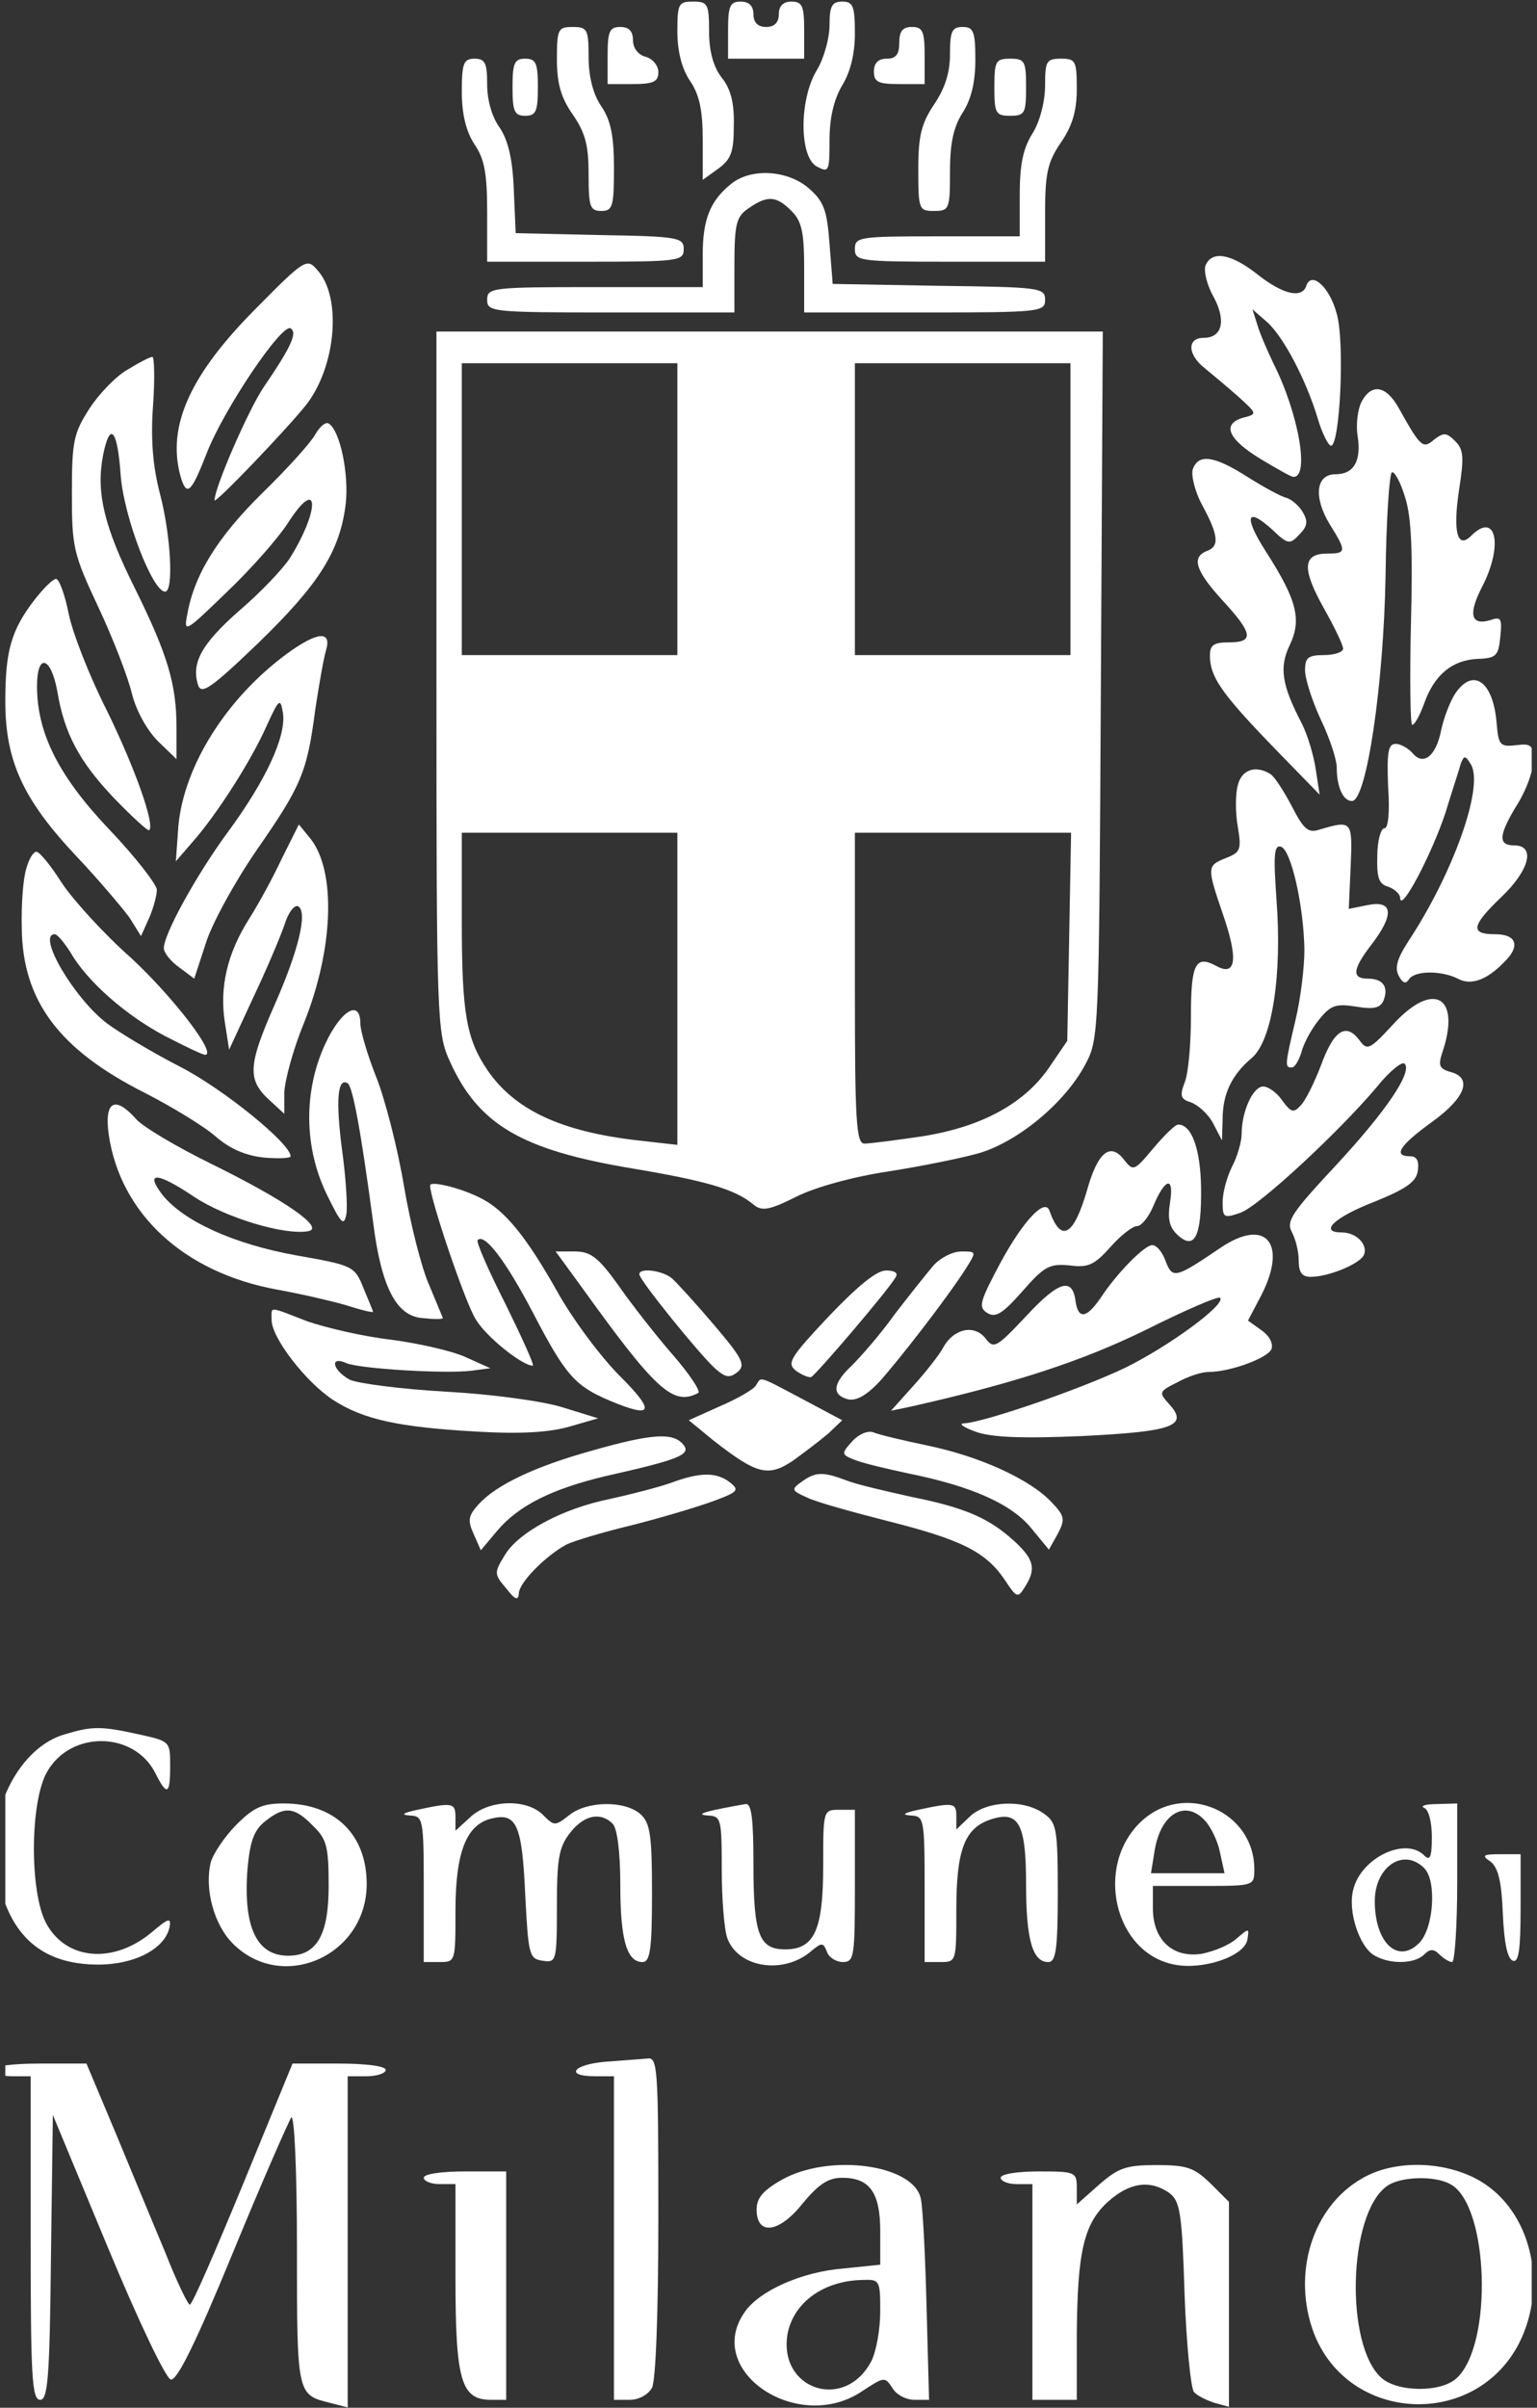 <svg width="191" height="299" viewBox="0 0 191 299" fill="none" xmlns="http://www.w3.org/2000/svg">
<rect x="0" y="0" width="191" height="299" fill="#333333" stroke="none"/>
<g clip-path="url(#clip0_332_117)">
<path d="M84.175 3.9C84.175 6.342 84.726 8.549 85.751 10.046C86.932 11.779 87.326 13.748 87.326 17.373V22.336L89.296 20.918C90.872 19.736 91.187 18.87 91.187 15.561C91.266 12.803 90.793 10.991 89.69 9.652C88.666 8.312 88.114 6.421 88.114 3.9C88.114 0.512 87.957 0.197 86.144 0.197C84.332 0.197 84.175 0.433 84.175 3.9Z" fill="white"/>
<path d="M90.478 3.743V7.288H95.205H99.932V3.743C99.932 0.749 99.696 0.197 98.356 0.197C97.332 0.197 96.781 0.749 96.781 1.773C96.781 2.797 96.229 3.349 95.205 3.349C94.181 3.349 93.629 2.797 93.629 1.773C93.629 0.749 93.078 0.197 92.053 0.197C90.714 0.197 90.478 0.749 90.478 3.743Z" fill="white"/>
<path d="M103.084 3.112C103.084 4.767 102.375 7.288 101.508 8.706C99.302 12.33 99.302 19.5 101.508 20.682C103.005 21.47 103.084 21.312 103.084 17.373C103.084 14.615 103.635 12.33 104.66 10.597C105.684 8.942 106.235 6.658 106.235 4.136C106.235 0.748 105.999 0.197 104.66 0.197C103.399 0.197 103.084 0.748 103.084 3.112Z" fill="white"/>
<path d="M69.205 7.367C69.205 10.282 69.678 12.094 71.175 14.221C72.751 16.506 73.144 18.082 73.144 21.627C73.144 25.645 73.302 26.197 74.72 26.197C76.138 26.197 76.296 25.645 76.296 20.839C76.296 16.9 75.902 14.93 74.72 13.197C73.696 11.7 73.144 9.494 73.144 7.052C73.144 3.664 72.987 3.349 71.175 3.349C69.363 3.349 69.205 3.585 69.205 7.367Z" fill="white"/>
<path d="M75.508 6.894V10.44H78.659C81.259 10.44 81.811 10.124 81.811 8.942C81.811 8.155 81.102 7.288 80.235 7.052C79.29 6.815 78.659 5.949 78.659 5.003C78.659 3.9 78.187 3.349 77.084 3.349C75.744 3.349 75.508 3.9 75.508 6.894Z" fill="white"/>
<path d="M111.75 5.318C111.75 6.736 111.356 7.288 110.174 7.288C109.15 7.288 108.599 7.839 108.599 8.864C108.599 10.203 109.15 10.44 111.75 10.44H114.902V6.894C114.902 3.9 114.665 3.349 113.326 3.349C112.144 3.349 111.75 3.9 111.75 5.318Z" fill="white"/>
<path d="M118.054 6.736C118.054 9.021 117.423 10.991 116.084 12.961C114.508 15.324 114.114 16.821 114.114 20.997C114.114 26.039 114.193 26.197 116.084 26.197C117.975 26.197 118.054 25.961 118.054 21.233C118.054 17.688 118.526 15.718 119.629 13.985C120.654 12.409 121.205 10.282 121.205 7.446C121.205 3.9 120.969 3.349 119.629 3.349C118.29 3.349 118.054 3.9 118.054 6.736Z" fill="white"/>
<path d="M57.387 11.385C57.387 14.221 57.938 16.349 58.962 17.924C60.223 19.736 60.538 21.627 60.538 26.355V32.5H72.75C84.411 32.5 84.963 32.421 84.963 30.924C84.963 29.506 84.332 29.349 74.562 29.191L64.084 28.954L63.847 23.518C63.69 19.658 63.138 17.451 62.114 15.876C61.169 14.615 60.538 12.488 60.538 10.518C60.538 7.839 60.302 7.288 58.962 7.288C57.623 7.288 57.387 7.839 57.387 11.385Z" fill="white"/>
<path d="M63.69 10.834C63.69 13.827 63.926 14.379 65.265 14.379C66.605 14.379 66.841 13.827 66.841 10.834C66.841 7.84 66.605 7.288 65.265 7.288C63.926 7.288 63.69 7.84 63.69 10.834Z" fill="white"/>
<path d="M123.568 10.834C123.568 14.064 123.726 14.379 125.538 14.379C127.35 14.379 127.508 14.064 127.508 10.834C127.508 7.603 127.35 7.288 125.538 7.288C123.726 7.288 123.568 7.603 123.568 10.834Z" fill="white"/>
<path d="M129.872 10.597C129.872 12.567 129.241 15.088 128.296 16.585C127.114 18.476 126.72 20.524 126.72 24.227V29.349H116.478C106.787 29.349 106.235 29.427 106.235 30.924C106.235 32.421 106.787 32.5 118.054 32.5H129.872V26.512C129.872 21.47 130.187 20.13 131.841 17.688C133.26 15.639 133.811 13.748 133.811 11.07C133.811 7.524 133.654 7.288 131.841 7.288C130.029 7.288 129.872 7.603 129.872 10.597Z" fill="white"/>
<path d="M90.793 22.888C88.271 24.937 87.326 27.221 87.326 31.634V35.652H73.932C61.09 35.652 60.538 35.73 60.538 37.227C60.538 38.724 61.09 38.803 75.902 38.803H91.265V32.973C91.265 27.773 91.502 26.906 92.999 25.882C95.362 24.227 96.465 24.306 98.356 26.197C99.617 27.458 99.932 28.797 99.932 33.288V38.803H114.902C129.32 38.803 129.871 38.724 129.871 37.227C129.871 35.73 129.241 35.652 116.714 35.494L103.477 35.258L103.084 30.294C102.768 26.04 102.374 25.015 100.484 23.361C97.805 21.076 93.235 20.84 90.793 22.888Z" fill="white"/>
<path d="M31.938 38.173C23.665 46.446 20.75 52.828 22.405 59.052C23.193 61.809 23.744 61.258 25.714 56.215C27.841 50.779 35.011 40.143 36.114 40.773C36.98 41.325 36.193 43.058 32.805 48.022C30.914 50.779 26.659 60.549 26.659 62.124C26.659 62.676 35.72 53.221 38.084 50.228C41.786 45.422 42.496 36.834 39.423 33.525C38.162 32.028 37.847 32.185 31.938 38.173Z" fill="white"/>
<path d="M149.804 32.973C149.568 33.603 149.962 35.337 150.75 36.755C152.404 39.749 151.932 41.955 149.568 41.955C147.52 41.955 147.52 44.003 149.726 45.737C150.592 46.446 152.483 48.021 153.823 49.203C156.265 51.409 156.265 51.409 154.453 51.882C151.774 52.67 152.641 54.561 156.659 57.003C158.629 58.185 160.441 59.209 160.677 59.209C162.804 59.446 161.386 51.331 158.235 45.106C157.526 43.609 156.58 41.482 156.265 40.379L155.635 38.409L157.447 39.985C159.495 41.797 162.332 47.234 163.75 51.961C164.301 53.852 165.089 55.349 165.404 55.349C166.507 55.349 167.138 42.506 166.113 38.961C165.247 35.652 162.962 33.603 162.332 35.494C161.78 37.149 159.338 36.518 156.265 34.076C152.956 31.476 150.592 31.082 149.804 32.973Z" fill="white"/>
<path d="M54.235 84.658C54.235 126.809 54.314 128.306 55.89 131.773C59.435 139.652 64.793 142.803 78.502 145.088C87.878 146.664 91.344 147.688 93.629 149.579C94.653 150.446 95.599 150.288 98.908 148.634C101.193 147.452 106.078 146.112 110.332 145.482C114.351 144.852 119.472 143.828 121.678 143.197C126.484 141.779 132.314 136.973 134.835 132.246C136.569 129.015 136.569 128.7 136.805 85.052L137.041 41.167H95.599H54.235V84.658ZM84.175 63.227V81.349H70.781H57.387V63.227V45.106H70.781H84.175V63.227ZM133.023 63.227V81.349H119.629H106.235V63.227V45.106H119.629H133.023V63.227ZM84.175 122.791V142.173L79.29 141.621C69.678 140.518 64.005 137.84 60.617 132.955C57.938 129.015 57.387 125.864 57.387 114.282V103.409H70.781H84.175V122.791ZM132.866 116.331L132.629 129.252L130.266 132.718C127.114 137.209 121.678 140.046 114.351 141.149C111.12 141.621 108.047 142.015 107.417 142.015C106.393 142.015 106.235 139.1 106.235 122.712V103.409H119.708H133.102L132.866 116.331Z" fill="white"/>
<path d="M15.866 45.894C14.448 46.682 12.32 48.888 11.139 50.7C9.169 53.773 8.933 54.718 8.933 61.179C8.933 67.955 9.09 68.743 12.242 75.44C14.054 79.3 15.945 84.185 16.418 86.234C16.969 88.361 18.308 90.725 19.648 92.064L21.933 94.27V90.331C21.933 84.973 20.83 81.27 16.733 72.997C12.951 65.434 11.927 61.179 12.793 56.609C13.66 52.197 14.605 53.3 14.999 59.052C15.393 64.173 18.939 73.47 20.514 73.47C21.617 73.47 21.224 66.458 19.884 61.337C19.017 58.028 18.702 54.64 19.017 50.385C19.254 47.076 19.175 44.319 18.939 44.319C18.623 44.319 17.284 45.028 15.866 45.894Z" fill="white"/>
<path d="M169.187 49.912C168.714 50.858 168.478 52.748 168.714 54.167C169.187 57.239 168.241 58.894 165.957 58.894C163.514 58.894 163.199 61.73 165.248 65.118C167.375 68.506 167.296 68.743 164.932 68.743C161.86 68.743 161.781 70.633 164.46 75.439C165.799 77.803 166.902 80.088 166.902 80.561C166.902 80.955 165.878 81.349 164.538 81.349C162.569 81.349 162.175 81.664 162.175 83.239C162.175 84.264 163.041 87.021 164.145 89.385C165.248 91.67 166.114 94.349 166.114 95.294C166.114 97.736 166.902 99.47 168.005 99.47C169.817 99.47 171.945 85.052 172.181 71.5C172.26 64.567 172.654 58.815 172.969 58.658C173.284 58.5 174.072 59.918 174.623 61.809C175.411 64.251 175.569 68.664 175.332 77.567C175.175 84.421 175.254 90.015 175.49 90.015C175.805 90.015 176.435 88.833 176.987 87.336C178.248 83.791 180.454 81.979 183.605 81.821C185.969 81.743 186.205 81.427 186.441 79.064C186.678 76.779 186.52 76.543 185.181 77.015C182.738 77.724 182.423 76.227 184.235 72.761C186.835 67.639 185.89 63.464 182.817 66.536C181.084 68.27 180.532 65.985 181.32 60.785C181.951 56.767 181.872 55.821 180.848 54.797C179.745 53.694 179.429 53.694 178.248 54.561C176.829 55.821 176.514 55.506 173.835 50.7C172.26 47.864 170.448 47.548 169.187 49.912Z" fill="white"/>
<path d="M39.187 53.931C38.636 54.955 35.72 58.185 32.569 61.258C27.054 66.694 24.139 71.343 23.272 76.306C22.799 78.67 23.035 78.512 28.157 73.549C31.151 70.712 34.538 66.852 35.72 65.04C39.581 58.973 39.896 63.07 36.035 69.294C35.169 70.634 32.332 73.628 29.732 75.834C25.084 79.931 23.744 82.294 24.611 85.052C25.005 86.312 26.187 85.525 32.096 79.852C39.66 72.525 42.26 68.428 42.969 62.519C43.363 58.816 42.26 53.458 40.842 52.591C40.448 52.355 39.739 52.985 39.187 53.931Z" fill="white"/>
<path d="M148.229 58.264C147.993 58.973 148.466 61.021 149.411 62.755C151.459 66.536 151.538 67.876 149.963 68.427C147.993 69.215 148.623 70.949 151.932 74.573C155.714 78.67 155.872 79.773 152.72 79.773C150.829 79.773 150.356 80.088 150.356 81.427C150.356 84.027 151.775 86.076 158.078 92.615L163.987 98.682L163.514 95.609C163.278 93.876 162.49 91.276 161.781 89.858C159.259 85.052 158.944 82.846 160.284 80.088C161.781 76.936 161.15 74.494 157.369 68.585C154.532 64.173 154.847 62.833 158.078 65.749C160.047 67.639 160.284 67.639 161.466 66.379C162.49 65.355 162.569 64.724 161.859 63.542C161.387 62.755 160.441 61.967 159.811 61.809C159.181 61.652 156.975 60.47 155.005 59.209C150.908 56.609 148.938 56.294 148.229 58.264Z" fill="white"/>
<path d="M4.284 74.494C1.369 78.276 0.66 80.876 0.66 87.1C0.66 94.506 2.866 99.312 9.563 106.403C12.321 109.318 15.236 112.785 16.103 113.967L17.521 116.252L18.545 113.967C19.096 112.706 19.491 111.13 19.491 110.5C19.491 109.87 16.89 106.482 13.66 103.094C7.278 96.397 4.6 91.04 4.6 85.209C4.6 81.034 6.333 81.506 7.121 85.84C7.987 91.04 9.8 94.506 14.133 99.076C16.418 101.44 18.387 103.252 18.545 103.094C19.254 102.385 16.812 95.452 13.266 88.203C11.139 84.028 9.012 78.591 8.539 76.228C8.066 73.864 7.357 71.894 6.963 71.894C6.569 71.894 5.387 73.076 4.284 74.494Z" fill="white"/>
<path d="M35.641 81.191C28.156 86.706 22.878 95.058 22.169 102.543L21.853 106.955L23.902 104.591C26.896 101.203 31.15 94.585 33.12 90.173C34.696 86.706 34.853 86.627 35.169 88.597C35.562 91.512 32.962 97.028 28.314 103.331C24.375 108.688 20.356 116.015 20.356 117.749C20.356 118.3 21.223 119.403 22.247 120.112L24.138 121.531L25.556 117.197C26.265 114.834 29.102 109.634 31.86 105.615C37.453 97.579 38.163 95.924 39.187 88.046C39.66 84.973 40.211 81.743 40.526 80.718C41.235 78.276 39.423 78.433 35.641 81.191Z" fill="white"/>
<path d="M180.768 86.234C180.138 87.258 179.429 89.149 179.114 90.567C178.484 93.876 176.908 95.137 175.568 93.561C175.017 92.93 174.071 92.379 173.441 92.379C172.496 92.379 172.338 93.403 172.496 97.658C172.732 100.967 172.496 102.937 172.023 102.858C171.629 102.858 171.156 104.355 171.156 106.246C171.078 108.924 171.314 109.791 172.496 110.106C173.362 110.421 173.993 111.052 173.993 111.524C174.071 113.415 177.932 106.009 179.587 101.046C180.453 98.209 181.399 95.373 181.556 94.743C181.95 93.797 182.108 93.797 182.817 94.979C184.393 97.815 180.532 108.531 175.017 116.882C173.599 119.088 173.284 120.191 173.835 121.215C174.308 122.082 174.702 122.24 175.096 121.609C175.805 120.506 179.114 120.506 181.162 121.531C182.738 122.397 184.708 121.767 186.914 119.482C188.962 117.512 188.49 116.015 185.811 116.015C182.659 116.015 182.817 114.991 186.599 111.367C190.065 108.058 190.853 104.985 188.174 104.985C186.126 104.985 186.205 103.724 188.568 99.864C189.671 98.13 190.538 95.688 190.538 94.506C190.538 92.537 190.302 92.3 188.411 92.537C186.362 92.773 186.205 92.537 185.968 89.621C185.496 84.5 182.974 82.846 180.768 86.234Z" fill="white"/>
<path d="M153.823 97.5C153.508 98.603 153.508 100.967 153.823 102.7C154.296 105.536 154.138 105.852 152.326 106.561C149.962 107.506 149.962 107.664 152.011 113.652C153.902 119.167 153.587 121.294 151.144 119.955C148.544 118.536 147.993 119.718 147.993 126.258C147.993 129.646 147.678 133.349 147.205 134.452C146.575 136.106 146.732 136.5 147.993 136.894C148.859 137.209 150.12 138.312 150.75 139.494L151.853 141.621L151.932 139.021C151.932 135.87 153.035 133.506 155.556 131.379C158.078 129.252 159.338 121.136 158.629 111.761C158.235 106.167 158.314 104.906 159.181 105.143C160.441 105.536 162.017 112.47 162.096 117.985C162.096 120.112 161.623 124.052 160.993 126.652C159.653 132.324 159.653 132.561 160.52 132.561C160.914 132.561 161.387 131.694 161.702 130.749C161.938 129.724 162.884 127.912 163.829 126.73C165.326 124.84 165.956 124.603 168.478 124.997C170.762 125.391 171.55 125.155 171.944 124.209C172.575 122.555 171.865 121.53 169.975 121.53C167.926 121.53 168.084 120.349 170.447 117.276C173.284 113.573 173.126 111.761 169.975 112.391L167.611 112.864L167.847 107.506C168.084 101.912 168.005 101.833 163.987 103.015C162.568 103.488 162.017 103.015 160.52 100.1C159.575 98.288 158.393 96.476 157.92 96.161C156.108 94.979 154.296 95.53 153.823 97.5Z" fill="white"/>
<path d="M35.011 106.64C33.908 109.003 32.096 112.312 30.993 114.046C28.236 118.379 27.29 122.555 27.921 126.809L28.472 130.355L31.387 124.052C33.042 120.585 34.775 116.488 35.327 114.912C35.799 113.336 36.587 112.312 37.06 112.549C38.242 113.258 37.139 117.985 34.066 124.918C30.836 132.246 30.757 134.058 33.357 136.5L35.327 138.312V135.633C35.406 134.136 36.43 130.276 37.769 127.046C41.472 117.827 41.787 108.136 38.557 104.118L37.139 102.385L35.011 106.64Z" fill="white"/>
<path d="M3.259 107.9C2.865 109.161 2.629 112.391 2.707 115.227C2.786 124.288 7.356 130.355 17.992 135.712C21.38 137.446 25.398 139.888 26.817 141.149C28.55 142.646 30.52 143.512 32.804 143.749C34.617 143.906 36.114 143.827 36.114 143.591C36.114 142.015 27.762 135.239 22.404 132.482C18.859 130.67 14.841 128.227 13.344 127.124C9.247 124.052 4.52 116.015 6.804 116.015C7.12 116.015 7.986 117.039 8.774 118.3C10.823 121.846 15.55 126.021 20.435 128.621C22.877 129.882 25.162 130.985 25.477 130.985C27.053 130.985 21.459 123.736 16.259 118.93C12.871 115.936 9.089 111.761 7.671 109.633C6.332 107.506 4.914 105.773 4.52 105.773C4.126 105.773 3.574 106.718 3.259 107.9Z" fill="white"/>
<path d="M173.127 127.203C170.133 130.434 169.896 130.512 168.872 129.094C167.217 126.967 165.72 127.991 164.145 132.324C163.357 134.373 162.254 136.658 161.624 137.288C160.757 138.234 160.442 138.155 159.339 136.658C158.708 135.712 157.605 134.924 156.975 134.924C155.714 134.924 154.296 137.997 154.296 140.834C154.296 141.779 153.745 143.67 153.114 144.852C152.484 146.112 151.933 148.082 151.933 149.264C151.933 151.234 152.09 151.312 154.139 150.603C156.424 149.815 166.351 140.597 171.078 135.003C172.654 133.034 174.23 131.773 174.545 132.088C175.569 133.112 172.181 138.076 165.957 144.773C160.599 150.524 159.811 151.627 160.52 152.967C160.993 153.834 161.387 155.409 161.387 156.512C161.387 158.009 161.781 158.561 162.884 158.561C165.011 158.561 168.714 157.064 169.424 155.961C170.133 154.7 168.636 153.046 166.745 153.046C163.83 153.046 165.799 151.155 170.92 149.185C174.781 147.609 176.042 146.743 176.199 145.324C176.357 144.143 176.042 143.591 175.254 143.591C173.048 143.591 173.914 142.252 177.933 139.337C182.108 136.343 183.054 133.821 180.217 133.112C178.878 132.718 178.72 132.324 179.193 130.827C181.636 123.737 178.169 121.688 173.127 127.203Z" fill="white"/>
<path d="M40.448 129.567C37.69 135.476 37.769 142.488 40.605 148.318C42.417 152.021 42.733 152.336 43.048 150.761C43.205 149.736 42.969 146.112 42.496 142.724C41.708 136.658 41.945 133.742 43.205 134.53C43.836 134.924 44.86 140.518 46.357 151.706C47.381 159.9 49.272 163.446 52.502 163.682C53.92 163.839 55.023 163.839 55.023 163.682C55.023 163.603 54.236 161.791 53.369 159.664C52.423 157.615 51.005 152.021 50.217 147.373C49.429 142.646 47.854 136.5 46.751 133.742C45.648 130.985 44.781 127.991 44.781 127.124C44.781 124.052 42.417 125.391 40.448 129.567Z" fill="white"/>
<path d="M13.502 140.833C14.92 150.682 22.799 158.009 34.38 160.136C37.059 160.609 40.841 161.476 42.811 162.027C44.78 162.658 46.356 163.052 46.356 162.894C46.356 162.815 45.805 161.476 45.174 159.979C44.071 157.221 43.914 157.142 36.744 155.882C28.944 154.464 22.799 151.627 20.198 148.397C17.914 145.403 19.568 145.561 24.138 148.633C28.077 151.233 35.405 153.439 38.32 152.888C40.368 152.494 35.562 149.106 26.265 144.536C21.932 142.409 17.677 139.888 16.89 138.942C14.29 136.027 12.95 136.736 13.502 140.833Z" fill="white"/>
<path d="M143.344 142.567C140.981 145.403 140.823 145.482 139.72 144.064C137.987 141.779 136.411 143.04 135.072 147.846C133.417 153.518 131.841 154.385 130.423 150.367C129.872 148.712 127.193 151.549 124.357 156.749C121.757 161.633 121.52 162.343 122.702 163.052C123.726 163.682 124.593 163.13 127.035 160.373C129.793 157.221 130.423 156.906 132.944 157.143C135.229 157.458 136.017 157.064 137.987 154.858C139.247 153.44 140.744 152.258 141.296 152.258C141.847 152.258 142.714 151.155 143.266 149.894C144.763 146.27 145.944 145.955 145.393 149.343C145.078 151.391 145.314 152.415 146.338 153.361C148.466 155.33 149.332 153.518 149.254 147.452C149.175 142.646 148.072 139.652 146.417 139.652C146.023 139.652 144.684 140.991 143.344 142.567Z" fill="white"/>
<path d="M53.447 147.215C53.447 148.87 57.781 161.712 59.12 163.839C60.381 165.967 64.871 169.591 66.211 169.591C66.447 169.591 64.871 166.124 62.823 161.949C60.696 157.773 59.12 154.149 59.356 153.991C60.223 153.124 62.823 156.512 66.29 163.13C70.308 170.852 71.49 172.112 75.744 173.924C81.181 176.209 81.496 175.342 77.005 170.852C74.641 168.488 71.174 163.839 69.284 160.452C65.423 153.597 62.744 150.288 59.75 148.791C57.308 147.53 53.447 146.585 53.447 147.215Z" fill="white"/>
<path d="M151.696 154.936C146.102 158.718 145.708 158.876 144.842 156.591C144.448 155.488 143.739 154.621 143.187 154.621C142.242 154.621 138.854 158.009 136.727 161.239C134.993 163.761 133.969 163.839 133.654 161.555C133.26 158.561 131.527 159.112 127.508 163.446C123.805 167.385 123.49 167.542 122.466 166.203C121.048 164.391 118.448 165.021 117.187 167.385C116.714 168.252 115.06 170.379 113.484 172.112L110.727 175.185L113.011 174.712C126.011 171.797 134.442 169.039 142.321 165.179C147.205 162.736 151.381 160.924 151.617 161.161C152.405 161.949 145.314 167.149 139.878 169.827C134.284 172.506 122.387 176.603 119.787 176.761C119.078 176.761 119.708 177.233 121.205 177.785C123.175 178.494 126.878 178.652 134.363 178.336C145.708 177.785 147.757 177.076 145.314 174.397C143.975 172.9 143.975 172.821 146.339 171.639C147.599 170.93 149.333 170.379 150.121 170.379C152.878 170.379 157.527 168.646 157.999 167.542C158.236 166.833 157.763 165.888 156.739 165.179L155.084 163.997L156.739 160.846C160.048 154.385 157.29 151.155 151.696 154.936Z" fill="white"/>
<path d="M72.042 159.506C81.496 172.664 83.624 174.634 86.775 172.979C87.09 172.743 85.672 170.615 83.545 168.173C81.418 165.731 78.345 161.791 76.769 159.506C74.327 156.118 73.381 155.409 71.412 155.409H69.048L72.042 159.506Z" fill="white"/>
<path d="M116.005 157.143C115.139 158.167 112.933 160.925 111.121 163.288C109.387 165.731 106.945 168.488 105.842 169.591C103.478 171.797 103.321 173.215 105.369 173.767C106.393 174.003 107.654 173.294 109.23 171.64C111.593 169.04 117.66 161.24 120.024 157.537C121.363 155.409 121.363 155.409 119.472 155.409C118.369 155.409 116.872 156.197 116.005 157.143Z" fill="white"/>
<path d="M79.447 158.246C79.447 158.955 86.853 168.094 88.823 169.906C90.162 171.088 90.635 171.167 91.659 170.379C92.684 169.512 92.29 168.724 88.744 164.549C86.538 161.949 84.096 159.27 83.465 158.718C82.284 157.773 79.447 157.379 79.447 158.246Z" fill="white"/>
<path d="M103.006 163.446C98.2 168.567 97.727 169.276 98.909 170.221C99.697 170.773 100.484 171.088 100.8 171.009C101.351 170.773 110.333 160.294 111.278 158.64C111.672 158.088 111.2 157.773 110.097 157.773C108.915 157.773 106.551 159.743 103.006 163.446Z" fill="white"/>
<path d="M33.751 163.918C33.751 166.124 38.005 171.639 41.393 173.846C45.175 176.288 49.508 177.233 59.357 177.785C64.793 178.1 68.339 177.864 70.781 177.155L74.326 176.13L69.993 174.791C67.551 174.003 61.169 173.136 55.417 172.821C49.823 172.506 44.387 171.797 43.442 171.324C41.314 170.142 40.92 168.33 43.048 169.276C44.702 169.985 55.339 170.615 58.569 170.221L60.932 169.906L57.939 168.567C56.284 167.779 52.108 166.833 48.563 166.361C45.096 165.967 40.448 164.864 38.163 164.076C33.278 162.185 33.751 162.185 33.751 163.918Z" fill="white"/>
<path d="M93.944 172.034C93.708 172.506 91.659 173.688 89.453 174.634L85.593 176.367L88.665 178.888C94.023 183.064 95.441 183.458 98.514 181.409C99.932 180.385 101.902 178.888 102.926 178.021L104.659 176.367L99.775 173.767C94.102 170.773 94.653 170.931 93.944 172.034Z" fill="white"/>
<path d="M105.92 178.967C104.502 180.543 104.502 180.622 106.314 181.331C107.338 181.725 110.332 182.434 112.932 182.985C120.732 184.561 125.696 186.767 128.138 189.761L130.345 192.44L131.448 190.47C132.393 188.658 132.314 188.264 130.66 186.531C127.981 183.694 121.757 180.858 115.296 179.518C112.302 178.888 109.229 178.179 108.52 177.864C107.811 177.628 106.708 178.1 105.92 178.967Z" fill="white"/>
<path d="M73.538 180.149C66.447 182.118 61.641 184.403 59.435 186.846C58.175 188.264 58.096 188.815 58.884 190.549L59.751 192.518L61.799 190.076C64.478 186.924 68.653 184.876 75.272 183.3C84.411 181.252 85.987 180.621 84.884 179.361C83.623 177.864 81.023 178.021 73.538 180.149Z" fill="white"/>
<path d="M83.308 184.167C81.733 184.718 78.345 185.585 75.823 186.137C69.914 187.318 64.32 190.312 62.666 193.228C61.405 195.276 61.405 195.512 62.902 197.246C64.005 198.664 64.399 198.821 64.478 197.876C64.478 196.537 67.866 193.149 70.387 191.809C71.332 191.337 75.036 190.234 78.66 189.367C82.363 188.421 86.854 187.082 88.745 186.373C91.739 185.27 91.896 185.034 90.714 184.088C88.981 182.749 86.933 182.828 83.308 184.167Z" fill="white"/>
<path d="M99.617 184.009C98.278 184.955 98.356 185.112 100.326 185.979C101.429 186.53 105.999 187.791 110.332 188.894C119.393 191.179 122.465 192.676 124.829 196.143C126.326 198.427 126.484 198.506 127.35 197.088C128.768 194.882 128.532 193.7 126.168 191.494C123.017 188.579 120.023 187.24 113.326 185.9C110.096 185.191 106.393 184.324 105.211 183.852C102.296 182.749 101.35 182.749 99.617 184.009Z" fill="white"/>
<path d="M8.066 215.367C2.472 216.943 -1.546 224.743 -0.522 231.755C0.739 240.028 4.836 243.967 12.242 243.967C16.733 243.967 20.515 241.997 21.066 239.319C21.302 238.058 20.909 238.216 18.86 239.949C14.054 243.967 8.145 243.416 5.702 238.767C3.654 234.828 3.733 223.64 5.86 220.016C8.775 214.894 16.575 214.973 19.254 220.094C20.751 223.088 21.145 222.931 21.145 219.306C21.145 216.234 21.145 216.234 17.206 215.367C12.557 214.343 11.454 214.343 8.066 215.367Z" fill="white"/>
<path d="M29.417 226.555C27.92 228.052 26.502 230.179 26.186 231.282C25.399 234.591 26.58 239.003 28.944 241.367C35.09 247.512 45.568 242.864 45.568 233.961C45.568 227.815 41.629 223.955 35.247 223.955C32.647 223.955 31.544 224.427 29.417 226.555ZM38.871 226.712C40.605 228.367 40.841 229.312 40.841 234.197C40.841 240.343 39.344 242.864 35.799 242.864C31.859 242.864 30.205 239.239 30.756 232.07C31.071 228.682 31.544 227.264 32.962 226.161C35.326 224.27 36.586 224.349 38.871 226.712Z" fill="white"/>
<path d="M51.872 224.743C50.06 225.136 49.745 225.373 50.926 225.452C52.581 225.53 52.66 225.767 52.66 234.591V243.652H54.629C56.599 243.652 56.599 243.573 56.599 237.349C56.599 230.021 57.938 226.633 61.011 225.846C64.163 225.058 64.872 226.476 65.266 235.221C65.66 242.785 65.738 243.258 67.472 243.494C69.126 243.73 69.205 243.573 69.205 236.718C69.205 230.809 69.442 229.391 70.86 227.579C72.593 225.373 74.641 224.979 76.138 226.476C76.69 227.027 77.084 229.943 77.084 234.039C77.084 240.815 77.872 243.652 79.841 243.652C80.787 243.652 81.023 242.076 81.023 235.143C81.023 227.815 80.787 226.397 79.605 225.294C77.635 223.561 72.987 223.639 70.781 225.373C68.969 226.791 68.89 226.791 67.472 225.373C65.423 223.324 60.696 223.482 58.411 225.688L56.599 227.343V225.688C56.599 223.876 56.284 223.797 51.872 224.743Z" fill="white"/>
<path d="M88.902 224.743C87.09 225.136 86.775 225.373 87.957 225.452C89.611 225.53 89.69 225.846 89.69 232.149C89.69 235.852 90.005 239.712 90.399 240.736C91.817 244.439 97.49 245.227 100.878 242.233C102.138 241.209 102.296 241.209 102.769 242.391C103.005 243.1 103.951 243.652 104.738 243.652C106.157 243.652 106.235 242.943 106.235 234.197V224.743H104.266C102.296 224.743 102.296 224.821 102.296 231.676C102.296 239.712 101.193 242.076 97.569 242.076C94.338 242.076 93.629 240.264 93.629 231.518C93.629 225.924 93.393 223.955 92.684 224.033C92.132 224.112 90.399 224.427 88.902 224.743Z" fill="white"/>
<path d="M114.114 224.743C112.302 225.136 111.987 225.373 113.169 225.452C114.823 225.53 114.902 225.767 114.902 234.591V243.652H116.872C118.841 243.652 118.841 243.573 118.841 237.112C118.841 229.785 119.865 227.106 122.938 226.003C126.562 224.743 127.508 226.318 127.508 233.961C127.508 240.815 128.296 243.652 130.265 243.652C131.211 243.652 131.447 242.076 131.447 235.064C131.447 227.027 131.29 226.318 129.714 225.215C127.193 223.403 122.623 223.639 120.575 225.53L118.841 227.185V225.53C118.841 223.876 118.526 223.797 114.114 224.743Z" fill="white"/>
<path d="M141.848 226.161C135.939 231.676 138.46 242.549 145.945 243.967C149.49 244.676 154.611 242.943 155.005 240.894C155.242 239.397 155.242 239.397 153.666 240.737C152.799 241.525 150.908 242.313 149.333 242.628C145.708 243.179 143.266 240.894 143.266 236.955V234.197H149.569C155.793 234.197 155.872 234.197 155.872 232.149C155.872 224.9 147.205 221.197 141.848 226.161ZM149.805 226.161C150.514 226.949 151.381 228.761 151.618 230.1L152.169 232.622H147.599H143.03L143.502 229.706C144.29 225.137 147.363 223.403 149.805 226.161Z" fill="white"/>
<path d="M176.987 224.506C177.538 224.743 177.932 226.239 177.932 228.13C177.932 230.652 177.696 231.124 176.987 230.415C174.623 228.052 169.108 230.73 168.163 234.67C167.454 237.349 168.951 241.839 170.842 242.864C172.811 243.967 175.805 243.888 176.987 242.706C177.696 241.997 178.169 241.997 178.878 242.706C179.429 243.258 180.138 243.652 180.454 243.652C180.769 243.652 181.084 239.239 181.084 233.803V223.955L178.563 224.033C177.145 224.033 176.435 224.27 176.987 224.506ZM176.987 231.991C178.563 233.567 178.169 239.476 176.357 241.288C173.678 243.967 170.842 241.209 170.842 236.088C170.842 231.833 174.387 229.391 176.987 231.991Z" fill="white"/>
<path d="M185.259 231.203C186.205 231.991 186.599 233.724 186.756 237.664C186.914 241.209 187.308 243.258 188.017 243.494C188.726 243.73 188.962 242.076 188.962 237.033V230.258H186.441C184.235 230.258 184.077 230.415 185.259 231.203Z" fill="white"/>
<path d="M75.35 256.021C71.253 256.336 70.071 257.833 73.932 257.833H76.295V277.924V298.015H78.265C79.368 298.015 80.55 297.385 81.023 296.518C81.495 295.573 81.81 287.3 81.81 275.245C81.81 256.888 81.732 255.47 80.471 255.627C79.683 255.706 77.398 255.864 75.35 256.021Z" fill="white"/>
<path d="M-0.916 257.046C-0.916 257.439 0.187 257.833 1.448 257.833H3.811V277.924C3.811 295.179 3.969 298.015 4.993 298.015C5.939 298.015 6.175 295.336 6.332 280.367L6.569 262.639L13.345 278.949C17.205 288.246 20.593 295.336 21.223 295.494C22.011 295.652 24.375 290.846 28.945 279.736C32.569 270.912 35.878 263.427 36.193 262.955C36.587 262.561 36.902 269.652 36.902 279.264C36.902 297.464 36.902 297.385 41.078 298.409L43.205 298.961V278.397V257.833H45.569C46.908 257.833 47.932 257.439 47.932 257.046C47.932 256.573 45.49 256.258 42.102 256.258H36.351L30.205 271.227C26.817 279.421 23.902 286.197 23.587 286.197C23.351 286.197 21.933 283.282 20.514 279.658C19.017 276.112 16.26 269.415 14.29 264.688L10.745 256.258H4.914C1.526 256.258 -0.916 256.573 -0.916 257.046Z" fill="white"/>
<path d="M97.174 270.676C94.811 272.015 94.023 272.961 94.023 274.379C94.023 277.688 96.859 277.294 99.774 273.591C101.744 271.228 102.926 270.44 104.659 270.44C108.047 270.44 109.386 272.252 109.386 277.058V281.234L104.817 281.706C99.695 282.1 94.338 284.464 92.526 287.143C87.404 294.47 99.223 302.349 107.18 296.912C109.859 295.179 109.938 295.1 110.883 296.518C111.356 297.385 112.617 298.015 113.641 298.015H115.453L115.138 286.355C114.98 279.973 114.665 273.985 114.429 273.04C113.562 268.785 103.083 267.367 97.174 270.676ZM109.386 286.985C109.386 289.191 108.914 291.949 108.283 293.209C104.974 299.512 96.623 296.755 97.883 289.743C98.671 285.882 102.374 283.203 107.259 283.125C109.308 283.046 109.386 283.203 109.386 286.985Z" fill="white"/>
<path d="M136.569 271.306L133.811 273.749V271.7C133.811 269.731 133.653 269.652 129.084 269.652C126.484 269.652 124.356 269.967 124.356 270.44C124.356 270.834 125.223 271.228 126.326 271.228H128.296V284.621V298.015H131.053H133.811V289.9C133.89 279.579 134.678 276.112 137.75 273.355C140.429 270.991 142.95 270.676 145.314 272.331C146.653 273.355 146.89 274.773 147.205 284.937C147.441 291.24 147.993 296.676 148.387 297.07C148.859 297.543 149.963 298.094 150.987 298.409L152.72 298.882V286.197V273.434L150.435 271.149C148.387 269.179 147.52 268.864 143.738 268.864C139.956 268.864 139.011 269.179 136.569 271.306Z" fill="white"/>
<path d="M169.265 270.518C163.041 274.064 160.52 282.415 163.277 289.742C167.611 300.93 183.368 301.639 188.805 290.924C192.429 283.676 190.223 274.536 183.92 270.833C179.586 268.312 173.283 268.155 169.265 270.518ZM180.217 271.227C185.023 273.748 185.574 291.161 181.005 295.336C179.035 297.148 173.598 297.07 171.629 295.258C167.138 291.161 167.532 275.088 172.259 271.542C173.835 270.282 178.247 270.124 180.217 271.227Z" fill="white"/>
<path d="M52.66 270.439C52.66 270.833 53.527 271.227 54.63 271.227H56.6V282.888C56.6 295.652 57.309 298.015 61.012 298.015H62.903V283.833V269.652H57.781C54.866 269.652 52.66 269.967 52.66 270.439Z" fill="white"/>
</g>
<defs>
<clipPath id="clip0_332_117">
<rect width="189.682" height="299" fill="white" transform="translate(0.659)"/>
</clipPath>
</defs>
</svg>
